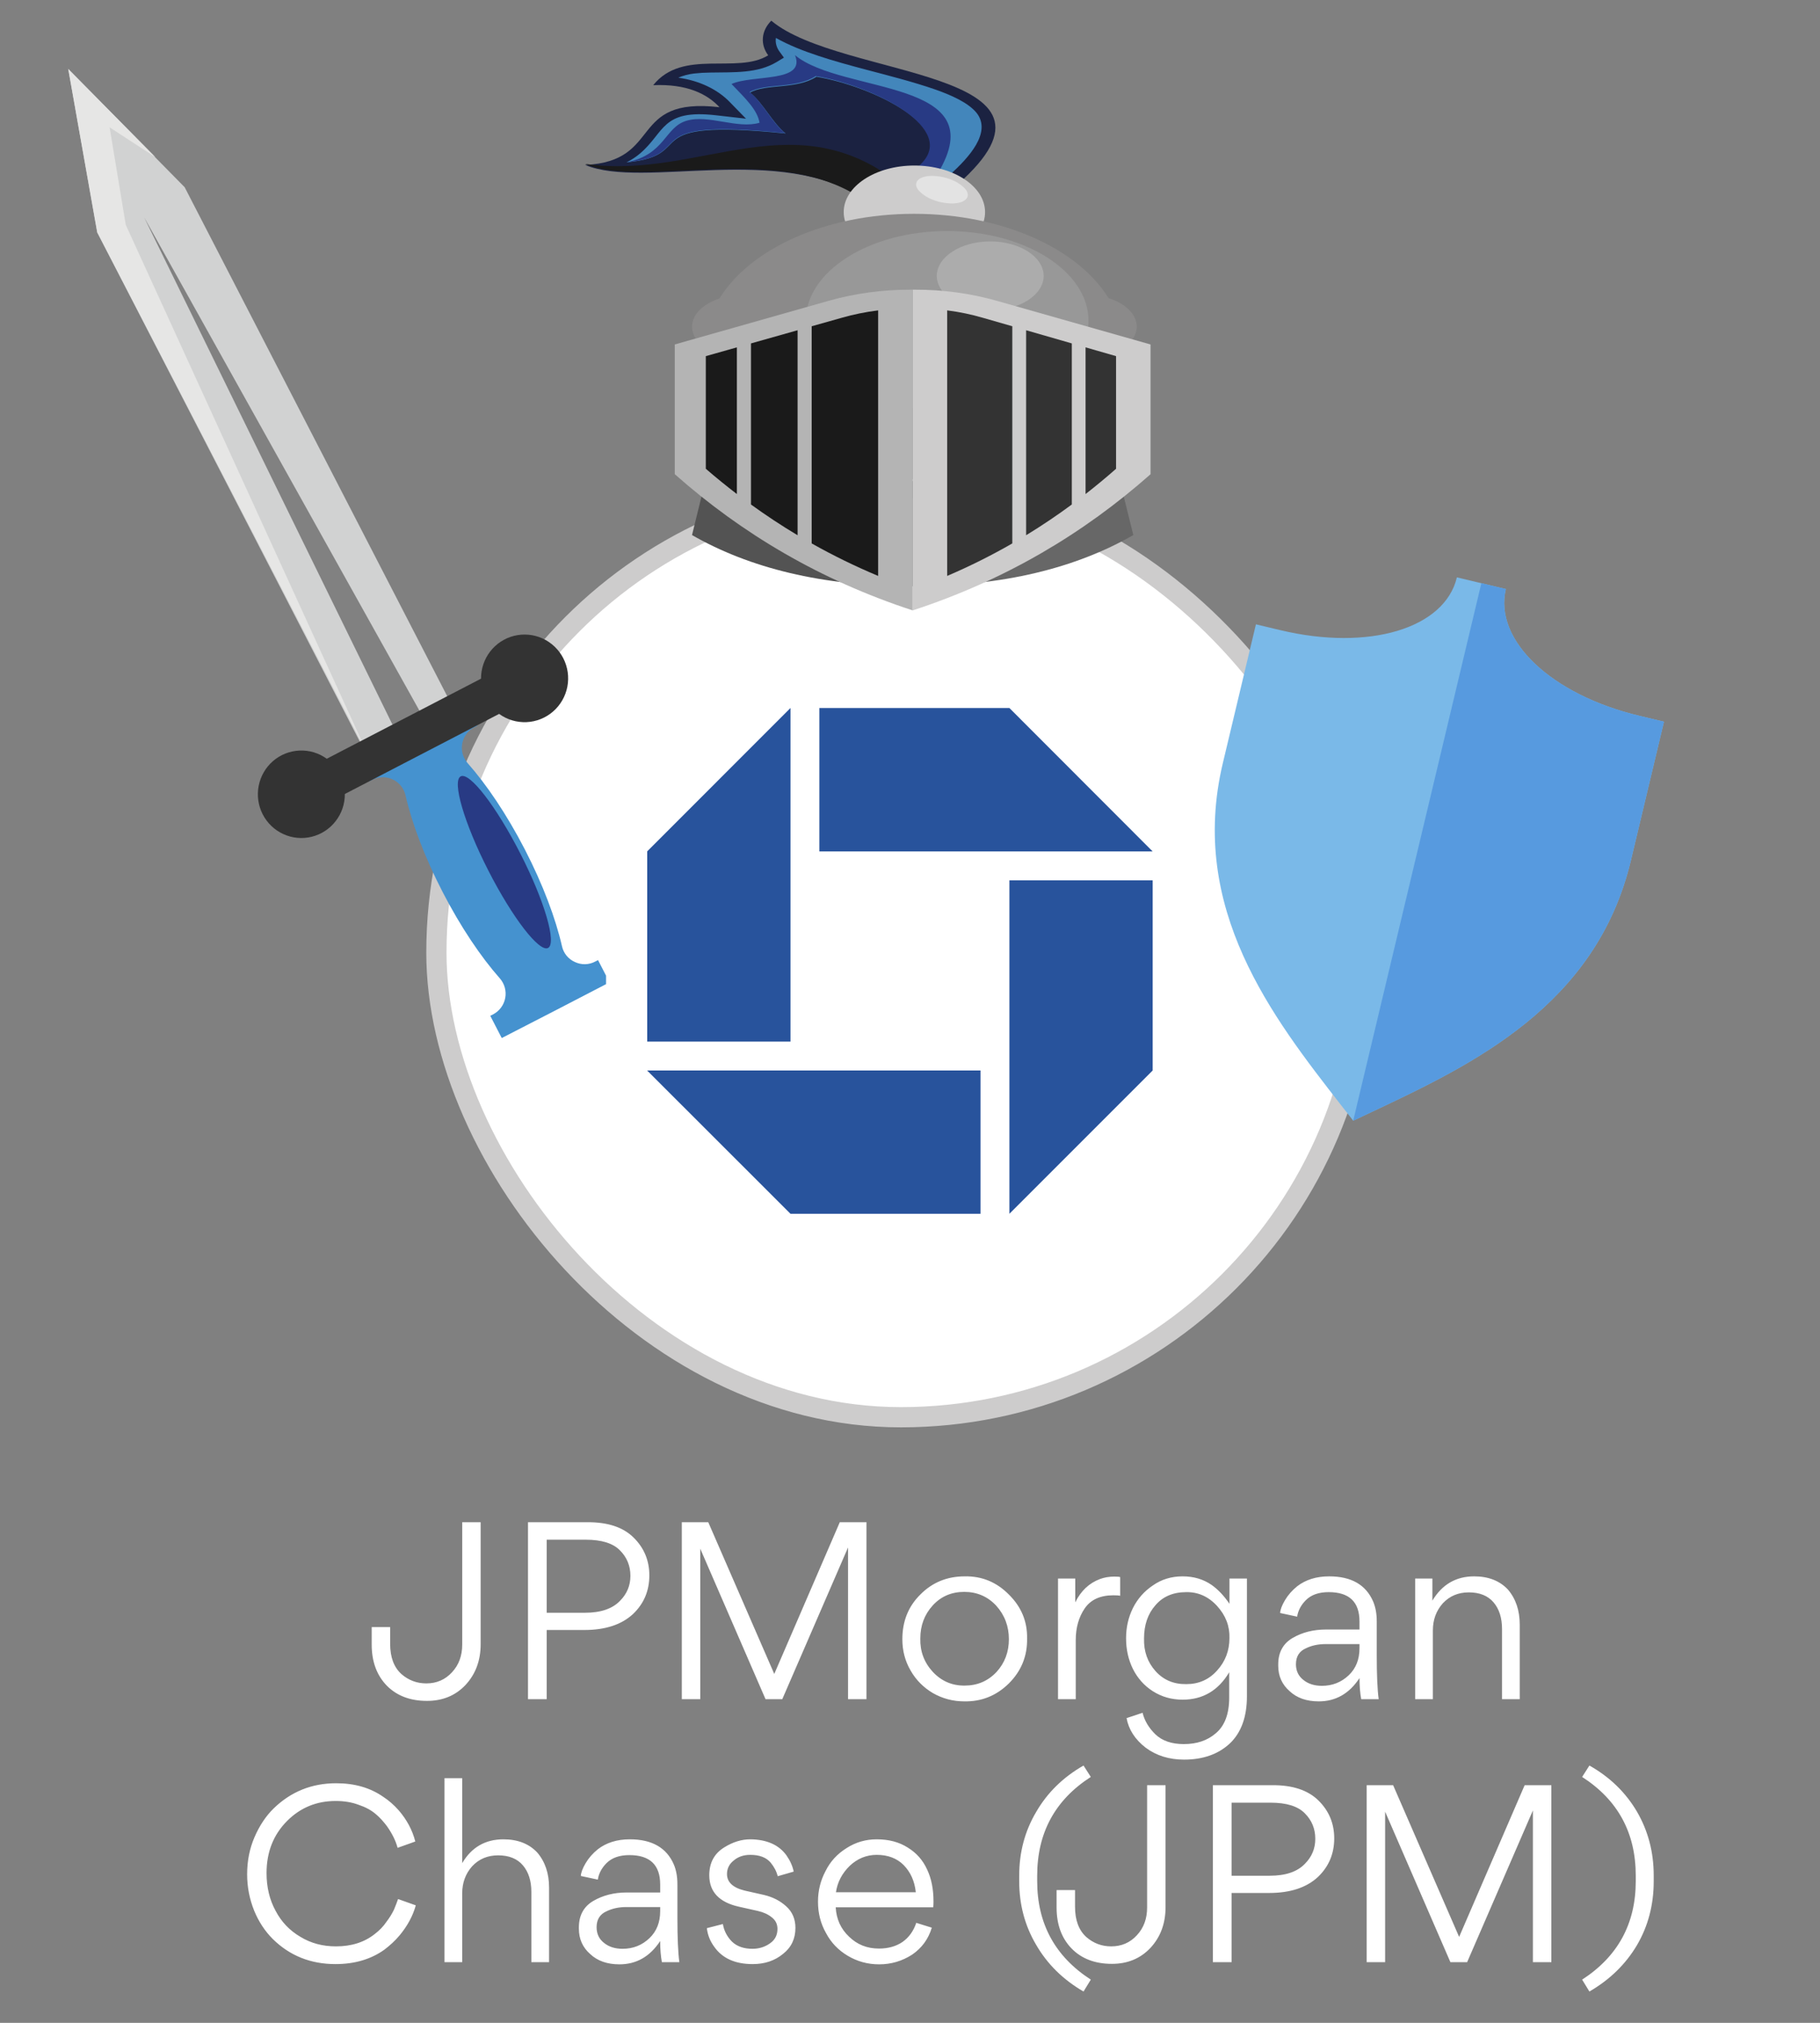 <svg width="90" height="100" viewBox="0 0 90 100" fill="none" xmlns="http://www.w3.org/2000/svg">
<rect x="0" y="0" width="90" height="100" fill="#808080" stroke="none"/>
<rect x="21.58" y="24.128" width="45.934" height="45.934" rx="22.967" fill="white"/>
<rect x="21.58" y="24.128" width="45.934" height="45.934" rx="22.967" stroke="#CDCCCC"/>
<path fill-rule="evenodd" clip-rule="evenodd" d="M57 43.52H49.915V60.004L57 52.92V43.52ZM40.517 35.001V42.092H57L49.915 35.001H40.517ZM48.486 60.004V52.92H32L39.09 60.004H48.486ZM32.005 51.493H39.09V35L32.005 42.086V51.493Z" fill="#28539C"/>
<path d="M66.918 55.402L66.304 54.617C62.939 50.298 58.752 44.925 60.47 37.725L62.106 30.864L63.317 31.153C67.688 32.196 71.44 31.073 72.044 28.543L74.465 29.12C73.861 31.651 76.702 34.346 81.074 35.389L82.284 35.677L80.648 42.538C78.93 49.738 72.769 52.643 67.818 54.977L66.918 55.402Z" fill="#7AB9E8"/>
<path d="M81.074 35.389C76.703 34.346 73.861 31.651 74.465 29.12L73.254 28.832L66.917 55.4L66.918 55.402L67.819 54.977C72.769 52.643 78.93 49.738 80.648 42.538L82.284 35.678L81.074 35.389Z" fill="#579ADF"/>
<path fill-rule="evenodd" clip-rule="evenodd" d="M35.148 22.674C34.837 23.935 34.528 25.194 34.221 26.452C37.056 28.075 40.635 28.981 45.132 28.982V23.779L35.148 22.674Z" fill="#535353"/>
<path fill-rule="evenodd" clip-rule="evenodd" d="M55.107 22.674C55.422 23.935 55.733 25.194 56.043 26.452C53.202 28.075 49.63 28.981 45.132 28.982V23.779L55.107 22.674Z" fill="#676767"/>
<path fill-rule="evenodd" clip-rule="evenodd" d="M47.363 9.11C53.84 3.382 41.593 3.925 38.141 1.023C37.898 1.265 37.753 1.557 37.726 1.861C37.699 2.165 37.79 2.469 37.988 2.734C36.455 3.686 33.762 2.387 32.301 4.211C33.956 4.14 34.964 4.636 35.579 5.3C31.039 4.774 32.815 7.974 28.936 8.154C31.826 9.378 38.614 7.028 42.812 9.888C44.706 9.835 45.468 9.168 47.363 9.11Z" fill="#1B2241"/>
<path fill-rule="evenodd" clip-rule="evenodd" d="M28.938 8.101C31.799 9.365 38.538 6.956 42.704 9.888C43.479 9.855 44.242 9.721 44.961 9.491C39.511 4.678 34.676 8.951 28.936 8.101H28.938Z" fill="#1A1A1A"/>
<path fill-rule="evenodd" clip-rule="evenodd" d="M46.985 8.624C46.237 8.682 45.503 8.817 44.805 9.023L44.755 9.036C44.999 8.763 45.239 8.491 45.475 8.218C47.619 6.395 43.108 4.238 40.372 3.795C39.386 4.432 37.868 4.13 37.091 4.578C37.761 5.119 38.177 6.056 38.849 6.598C31.169 5.821 34.668 7.67 30.982 8.028C31.23 7.903 31.455 7.754 31.652 7.586C32.886 6.537 32.703 5.392 35.394 5.698L36.891 5.868C36.627 5.595 36.36 5.322 36.091 5.049C35.484 4.416 34.572 3.983 33.544 3.841C33.785 3.736 34.05 3.666 34.326 3.634C34.589 3.605 34.854 3.589 35.12 3.587C36.317 3.566 37.459 3.636 38.411 3.063L38.765 2.848C38.695 2.753 38.623 2.659 38.559 2.566C38.4 2.356 38.333 2.115 38.368 1.875C39.602 2.572 41.31 3.04 42.772 3.429C43.93 3.735 45.146 4.042 46.245 4.423C47.02 4.695 47.89 5.074 48.301 5.591C49.048 6.556 47.894 7.809 46.985 8.624Z" fill="#4386BB"/>
<path fill-rule="evenodd" clip-rule="evenodd" d="M45.906 8.751C45.517 8.827 45.133 8.918 44.756 9.023L44.707 9.036C44.95 8.761 45.189 8.487 45.424 8.213C47.56 6.378 43.065 4.207 40.339 3.762C39.357 4.403 37.844 4.099 37.069 4.549C37.738 5.094 38.152 6.037 38.822 6.583C31.168 5.8 34.655 7.661 30.982 8.022C32.894 7.647 32.859 6.295 33.946 5.97C35.032 5.644 36.467 6.393 37.561 6.068C37.447 5.441 36.928 4.931 36.174 4.153C37.221 3.677 39.863 4.102 39.314 2.728C41.665 4.677 49.239 3.869 46.365 8.583L45.906 8.751Z" fill="#283A84"/>
<path d="M45.217 12.786C43.287 12.786 41.722 11.756 41.722 10.485C41.722 9.214 43.287 8.183 45.217 8.183C47.147 8.183 48.712 9.214 48.712 10.485C48.712 11.756 47.147 12.786 45.217 12.786Z" fill="#CDCCCC"/>
<path fill-rule="evenodd" clip-rule="evenodd" d="M45.201 10.57C40.82 10.57 37.076 12.307 35.578 14.758C34.774 15.016 34.221 15.548 34.221 16.157C34.225 16.359 34.286 16.559 34.4 16.742C34.514 16.926 34.679 17.089 34.883 17.222C34.957 20.806 39.548 23.697 45.201 23.697C50.854 23.697 55.429 20.812 55.516 17.238C55.729 17.104 55.902 16.938 56.022 16.751C56.143 16.563 56.208 16.358 56.213 16.151C56.213 15.536 55.641 14.993 54.818 14.739C53.315 12.295 49.577 10.57 45.201 10.57Z" fill="#8B8A8A"/>
<path fill-rule="evenodd" clip-rule="evenodd" d="M46.836 20.288C42.984 20.288 39.847 18.301 39.847 15.855C39.847 13.409 42.99 11.422 46.836 11.422C50.683 11.422 53.826 13.409 53.826 15.855C53.826 18.301 50.691 20.288 46.836 20.288Z" fill="#989898"/>
<path fill-rule="evenodd" clip-rule="evenodd" d="M48.968 15.344C47.511 15.344 46.325 14.577 46.325 13.639C46.325 12.7 47.511 11.934 48.968 11.934C50.424 11.934 51.61 12.699 51.61 13.639C51.61 14.579 50.411 15.344 48.968 15.344Z" fill="#ACACAC"/>
<path fill-rule="evenodd" clip-rule="evenodd" d="M45.132 14.321H45.232C46.625 14.315 48.009 14.504 49.314 14.877L56.895 17.029V23.444C53.578 26.379 49.71 28.678 45.132 30.176V14.321Z" fill="#CDCCCC"/>
<path fill-rule="evenodd" clip-rule="evenodd" d="M46.836 15.344C47.441 15.42 48.033 15.543 48.606 15.711L50.059 16.129V26.864C49.033 27.455 47.958 27.992 46.839 28.471V15.344H46.836ZM50.742 16.326L53.002 16.977V24.94C52.288 25.467 51.535 25.976 50.742 26.46V16.326ZM53.682 17.172L55.19 17.606V23.174C54.707 23.599 54.205 24.015 53.682 24.424V17.172Z" fill="#333333"/>
<path fill-rule="evenodd" clip-rule="evenodd" d="M45.132 14.321H45.032C43.641 14.316 42.261 14.505 40.959 14.876L33.368 17.028V23.442C36.687 26.379 40.555 28.678 45.132 30.176V14.321Z" fill="#B4B4B4"/>
<path fill-rule="evenodd" clip-rule="evenodd" d="M43.427 15.344C42.81 15.42 42.205 15.543 41.621 15.711L40.138 16.129V26.864C41.185 27.455 42.283 27.992 43.425 28.471V15.344H43.427ZM39.441 16.326L37.136 16.977V24.94C37.863 25.467 38.632 25.976 39.441 26.46V16.326ZM36.439 17.172L34.903 17.606V23.174C35.394 23.599 35.907 24.015 36.439 24.424V17.172Z" fill="#1A1A1A"/>
<path fill-rule="evenodd" clip-rule="evenodd" d="M46.099 8.695C45.444 8.695 45.131 9.001 45.397 9.377C45.566 9.577 45.807 9.746 46.099 9.865C46.391 9.984 46.724 10.051 47.065 10.059C47.717 10.059 48.031 9.754 47.764 9.377C47.596 9.176 47.354 9.008 47.063 8.889C46.771 8.77 46.439 8.703 46.099 8.695Z" fill="#E3E3E3"/>
<g clip-path="url(#clip0_463_5522)">
<path fill-rule="evenodd" clip-rule="evenodd" d="M29.573 47.463L29.436 47.534C29.282 47.617 29.109 47.662 28.934 47.666C28.758 47.67 28.584 47.632 28.426 47.556C28.265 47.484 28.124 47.376 28.013 47.24C27.903 47.104 27.826 46.943 27.789 46.771C27.475 45.4 26.847 43.724 25.954 41.993C25.061 40.263 24.059 38.782 23.13 37.732C23.013 37.601 22.928 37.445 22.881 37.277C22.834 37.108 22.826 36.931 22.858 36.759C22.89 36.587 22.961 36.424 23.066 36.283C23.17 36.143 23.305 36.028 23.461 35.948L23.599 35.877L23.031 34.779L20.363 36.153L17.696 37.526L18.264 38.625L18.4 38.554C18.556 38.472 18.729 38.428 18.906 38.423C19.082 38.419 19.257 38.456 19.417 38.53C19.577 38.605 19.718 38.715 19.828 38.852C19.939 38.99 20.016 39.151 20.054 39.323C20.368 40.693 20.996 42.37 21.889 44.099C22.781 45.828 23.784 47.311 24.713 48.361C24.829 48.492 24.914 48.648 24.961 48.816C25.008 48.985 25.016 49.163 24.984 49.335C24.952 49.507 24.881 49.67 24.777 49.81C24.673 49.951 24.538 50.066 24.382 50.147L24.244 50.217L24.812 51.316L27.48 49.943L30.141 48.563L29.573 47.463Z" fill="#4592CF"/>
<path fill-rule="evenodd" clip-rule="evenodd" d="M22.782 38.38C22.342 38.609 22.953 40.696 24.149 43.037C25.345 45.378 26.671 47.092 27.103 46.862C27.535 46.633 26.932 44.546 25.736 42.205C24.541 39.864 23.222 38.15 22.782 38.38Z" fill="#283A84"/>
<path fill-rule="evenodd" clip-rule="evenodd" d="M3.375 3.41L4.805 11.489L18.142 37.336L22.469 35.103L9.132 9.256L3.375 3.41Z" fill="#D1D2D2"/>
<path fill-rule="evenodd" clip-rule="evenodd" d="M7.691 7.774L5.42 6.295L6.219 11.115L18.207 37.336L4.811 11.489L3.375 3.41L7.691 7.774Z" fill="#E6E6E5"/>
<path fill-rule="evenodd" clip-rule="evenodd" d="M7.126 10.741L13.427 23.611L19.731 36.483L20.419 36.133L21.105 35.783L14.115 23.263L7.126 10.741Z" fill="#818181"/>
<path fill-rule="evenodd" clip-rule="evenodd" d="M23.787 33.55L16.159 37.509C15.767 37.225 15.291 37.082 14.808 37.104C14.325 37.125 13.863 37.309 13.497 37.627C13.132 37.944 12.883 38.377 12.791 38.854C12.699 39.331 12.77 39.825 12.991 40.257C13.213 40.689 13.573 41.033 14.013 41.234C14.453 41.435 14.947 41.481 15.417 41.365C15.886 41.248 16.303 40.977 16.599 40.593C16.896 40.21 17.056 39.737 17.053 39.251L24.682 35.292C25.074 35.577 25.551 35.72 26.035 35.699C26.518 35.678 26.981 35.494 27.348 35.176C27.714 34.858 27.964 34.425 28.056 33.947C28.148 33.469 28.077 32.974 27.855 32.541C27.633 32.109 27.272 31.764 26.831 31.563C26.391 31.361 25.895 31.316 25.425 31.432C24.955 31.549 24.538 31.821 24.241 32.206C23.944 32.59 23.784 33.064 23.787 33.55Z" fill="#333333"/>
</g>
<path d="M22.857 75.252H23.769V81.276C23.769 82.084 23.521 82.756 23.025 83.292C22.529 83.82 21.893 84.084 21.117 84.084C20.285 84.084 19.621 83.832 19.125 83.328C18.629 82.816 18.381 82.14 18.381 81.3V80.436H19.293V81.264C19.293 81.928 19.481 82.428 19.857 82.764C20.209 83.068 20.617 83.22 21.081 83.22C21.593 83.22 22.017 83.036 22.353 82.668C22.689 82.308 22.857 81.852 22.857 81.3V75.252ZM28.894 80.58H27.034V84H26.11V75.252H29.038C30.046 75.244 30.81 75.496 31.33 76.008C31.85 76.52 32.11 77.144 32.11 77.88C32.11 78.64 31.842 79.276 31.306 79.788C30.738 80.316 29.934 80.58 28.894 80.58ZM28.966 76.116H27.034V79.728H28.918C29.702 79.728 30.282 79.532 30.658 79.14C31.002 78.796 31.174 78.384 31.174 77.904C31.174 77.408 31.002 76.988 30.658 76.644C30.314 76.292 29.75 76.116 28.966 76.116ZM41.528 75.252H42.848V84H41.936V76.5L38.684 84H37.856L34.628 76.56V84H33.716V75.252H35.024L38.288 82.752L41.528 75.252ZM47.682 84.108C47.13 84.108 46.614 83.972 46.134 83.7C45.662 83.42 45.294 83.048 45.03 82.584C44.758 82.12 44.622 81.604 44.622 81.036C44.622 80.148 44.918 79.412 45.51 78.828C46.102 78.228 46.834 77.928 47.706 77.928C48.554 77.912 49.282 78.212 49.89 78.828C50.506 79.436 50.806 80.16 50.79 81C50.806 81.864 50.506 82.604 49.89 83.22C49.274 83.828 48.538 84.124 47.682 84.108ZM47.706 83.328C48.33 83.328 48.854 83.104 49.278 82.656C49.686 82.208 49.89 81.668 49.89 81.036C49.89 80.396 49.682 79.844 49.266 79.38C48.842 78.924 48.314 78.696 47.682 78.696C47.05 78.696 46.53 78.92 46.122 79.368C45.714 79.816 45.51 80.36 45.51 81C45.494 81.632 45.698 82.18 46.122 82.644C46.554 83.108 47.082 83.336 47.706 83.328ZM52.32 78.036H53.172V79.212C53.452 78.644 53.86 78.26 54.396 78.06C54.612 77.98 54.848 77.94 55.104 77.94C55.256 77.94 55.352 77.948 55.392 77.964V78.888C55.328 78.872 55.216 78.864 55.056 78.864C54.408 78.864 53.936 79.08 53.64 79.512C53.344 79.944 53.196 80.468 53.196 81.084V84H52.32V78.036ZM60.785 83.916V82.668C60.249 83.572 59.481 84.024 58.481 84.024C57.937 84.024 57.445 83.884 57.005 83.604C56.581 83.332 56.253 82.964 56.021 82.5C55.797 82.044 55.685 81.54 55.685 80.988C55.685 80.452 55.797 79.956 56.021 79.5C56.253 79.036 56.585 78.66 57.017 78.372C57.441 78.076 57.929 77.928 58.481 77.928C59.025 77.928 59.501 78.068 59.909 78.348C60.229 78.572 60.525 78.884 60.797 79.284V78.036H61.661V83.856C61.661 84.872 61.381 85.648 60.821 86.184C60.245 86.72 59.489 86.988 58.553 86.988C57.817 86.988 57.185 86.792 56.657 86.4C56.129 85.992 55.813 85.504 55.709 84.936L56.501 84.672C56.597 85.064 56.809 85.42 57.137 85.74C57.473 86.06 57.941 86.22 58.541 86.22C59.181 86.22 59.705 86.044 60.113 85.692C60.561 85.324 60.785 84.732 60.785 83.916ZM58.661 83.256C59.277 83.256 59.785 83.032 60.185 82.584C60.593 82.136 60.797 81.6 60.797 80.976C60.813 80.384 60.609 79.856 60.185 79.392C59.761 78.928 59.253 78.7 58.661 78.708C58.013 78.708 57.505 78.924 57.137 79.356C56.761 79.78 56.573 80.328 56.573 81C56.557 81.632 56.745 82.168 57.137 82.608C57.529 83.048 58.037 83.264 58.661 83.256ZM65.573 80.556H67.228V80.16C67.228 79.192 66.721 78.708 65.704 78.708C65.216 78.708 64.841 78.84 64.576 79.104C64.337 79.344 64.192 79.616 64.144 79.92L63.304 79.74C63.312 79.572 63.392 79.36 63.544 79.104C63.697 78.848 63.897 78.62 64.144 78.42C64.569 78.092 65.097 77.928 65.728 77.928C66.817 77.928 67.54 78.34 67.9 79.164C68.02 79.444 68.081 79.772 68.081 80.148V81.828C68.081 82.804 68.112 83.528 68.177 84H67.312C67.257 83.696 67.228 83.348 67.228 82.956C66.725 83.724 66.052 84.108 65.213 84.108C64.612 84.108 64.132 83.94 63.773 83.604C63.397 83.276 63.209 82.856 63.209 82.344V82.284C63.209 81.692 63.444 81.256 63.916 80.976C64.397 80.696 64.948 80.556 65.573 80.556ZM67.228 81.48V81.276H65.561C65.192 81.276 64.868 81.344 64.588 81.48C64.252 81.624 64.085 81.888 64.085 82.272C64.085 82.6 64.209 82.86 64.457 83.052C64.697 83.244 65.001 83.34 65.368 83.34C65.888 83.34 66.332 83.164 66.701 82.812C67.052 82.476 67.228 82.032 67.228 81.48ZM75.152 84H74.276V80.532C74.276 79.98 74.136 79.54 73.856 79.212C73.576 78.884 73.168 78.72 72.632 78.72C72.112 78.72 71.684 78.9 71.348 79.26C71.02 79.628 70.856 80.076 70.856 80.604V84H69.98V78.036H70.832V79.128C71.312 78.328 72 77.928 72.896 77.928C73.6 77.928 74.156 78.144 74.564 78.576C74.956 79.032 75.152 79.612 75.152 80.316V84ZM16.589 97.096C15.365 97.096 14.333 96.684 13.493 95.86C13.101 95.468 12.793 95 12.569 94.456C12.337 93.88 12.221 93.28 12.221 92.656C12.221 92 12.341 91.392 12.581 90.832C12.829 90.256 13.145 89.78 13.529 89.404C14.385 88.572 15.417 88.156 16.625 88.156C17.537 88.156 18.313 88.38 18.953 88.828C19.225 89.004 19.481 89.228 19.721 89.5C20.121 89.964 20.393 90.476 20.537 91.036L19.661 91.348C19.573 91.012 19.401 90.66 19.145 90.292C18.961 90.044 18.773 89.84 18.581 89.68C18.357 89.488 18.077 89.336 17.741 89.224C17.405 89.096 17.025 89.032 16.601 89.032C15.657 89.032 14.857 89.36 14.201 90.016C13.521 90.696 13.181 91.556 13.181 92.596C13.181 93.292 13.329 93.912 13.625 94.456C13.913 95.008 14.325 95.44 14.861 95.752C15.373 96.064 15.957 96.22 16.613 96.22C17.381 96.22 18.021 96.016 18.533 95.608C18.765 95.432 18.957 95.232 19.109 95.008C19.261 94.808 19.385 94.608 19.481 94.408C19.561 94.216 19.629 94.04 19.685 93.88L20.561 94.192C20.417 94.712 20.149 95.208 19.757 95.68C19.549 95.928 19.297 96.164 19.001 96.388C18.337 96.86 17.533 97.096 16.589 97.096ZM27.152 97H26.276V93.532C26.276 92.98 26.136 92.54 25.856 92.212C25.576 91.884 25.168 91.72 24.632 91.72C24.112 91.72 23.684 91.9 23.348 92.26C23.02 92.628 22.856 93.076 22.856 93.604V97H21.98V87.904H22.856V92.104C23.32 91.32 24 90.928 24.896 90.928C25.6 90.928 26.156 91.144 26.564 91.576C26.956 92.032 27.152 92.612 27.152 93.316V97ZM30.99 93.556H32.646V93.16C32.646 92.192 32.138 91.708 31.122 91.708C30.634 91.708 30.258 91.84 29.994 92.104C29.754 92.344 29.61 92.616 29.562 92.92L28.722 92.74C28.73 92.572 28.81 92.36 28.962 92.104C29.114 91.848 29.314 91.62 29.562 91.42C29.986 91.092 30.514 90.928 31.146 90.928C32.234 90.928 32.958 91.34 33.318 92.164C33.438 92.444 33.498 92.772 33.498 93.148V94.828C33.498 95.804 33.53 96.528 33.594 97H32.73C32.674 96.696 32.646 96.348 32.646 95.956C32.142 96.724 31.47 97.108 30.63 97.108C30.03 97.108 29.55 96.94 29.19 96.604C28.814 96.276 28.626 95.856 28.626 95.344V95.284C28.626 94.692 28.862 94.256 29.334 93.976C29.814 93.696 30.366 93.556 30.99 93.556ZM32.646 94.48V94.276H30.978C30.61 94.276 30.286 94.344 30.006 94.48C29.67 94.624 29.502 94.888 29.502 95.272C29.502 95.6 29.626 95.86 29.874 96.052C30.114 96.244 30.418 96.34 30.786 96.34C31.306 96.34 31.75 96.164 32.118 95.812C32.47 95.476 32.646 95.032 32.646 94.48ZM39.334 95.308C39.334 95.844 39.13 96.272 38.722 96.592C38.314 96.928 37.814 97.096 37.222 97.096C36.35 97.096 35.714 96.808 35.314 96.232C35.114 95.96 34.994 95.656 34.954 95.32L35.746 95.116C35.802 95.444 35.95 95.732 36.19 95.98C36.438 96.22 36.778 96.34 37.21 96.34C37.538 96.34 37.83 96.248 38.086 96.064C38.326 95.896 38.446 95.66 38.446 95.356C38.446 95.116 38.35 94.924 38.158 94.78C37.982 94.636 37.754 94.532 37.474 94.468L36.562 94.264C35.57 94.048 35.074 93.528 35.074 92.704C35.074 92.088 35.322 91.628 35.818 91.324C36.242 91.06 36.67 90.928 37.102 90.928C37.918 90.936 38.514 91.2 38.89 91.72C39.074 91.984 39.194 92.252 39.25 92.524L38.458 92.752C38.402 92.52 38.286 92.296 38.11 92.08C37.894 91.824 37.558 91.696 37.102 91.696C36.774 91.696 36.502 91.788 36.286 91.972C36.062 92.148 35.95 92.372 35.95 92.644C35.95 93.044 36.238 93.316 36.814 93.46L37.774 93.676C38.214 93.78 38.582 93.968 38.878 94.24C39.182 94.512 39.334 94.868 39.334 95.308ZM46.15 94.288H41.326C41.358 94.872 41.578 95.356 41.986 95.74C42.386 96.132 42.878 96.328 43.462 96.328C43.918 96.328 44.306 96.22 44.626 96.004C44.946 95.78 45.174 95.464 45.31 95.056L46.078 95.296C45.91 95.856 45.586 96.3 45.106 96.628C44.61 96.948 44.066 97.108 43.474 97.108C42.914 97.108 42.398 96.968 41.926 96.688C41.454 96.408 41.094 96.032 40.846 95.56C40.582 95.096 40.45 94.58 40.45 94.012C40.45 93.468 40.574 92.964 40.822 92.5C41.054 92.028 41.402 91.648 41.866 91.36C42.314 91.072 42.81 90.928 43.354 90.928C43.954 90.928 44.466 91.064 44.89 91.336C45.322 91.6 45.642 91.964 45.85 92.428C46.058 92.868 46.162 93.392 46.162 94C46.162 94.104 46.158 94.2 46.15 94.288ZM41.338 93.544H45.286C45.23 93 45.03 92.552 44.686 92.2C44.35 91.864 43.906 91.696 43.354 91.696C42.85 91.696 42.406 91.876 42.022 92.236C41.638 92.612 41.41 93.048 41.338 93.544ZM50.401 93.004V92.716C50.401 91.564 50.681 90.516 51.241 89.572C51.793 88.62 52.573 87.856 53.581 87.28L53.941 87.844C52.173 88.98 51.289 90.608 51.289 92.728V92.992C51.289 95.096 52.173 96.72 53.941 97.864L53.581 98.452C52.573 97.868 51.793 97.1 51.241 96.148C50.681 95.204 50.401 94.156 50.401 93.004ZM56.725 88.252H57.637V94.276C57.637 95.084 57.389 95.756 56.893 96.292C56.397 96.82 55.761 97.084 54.985 97.084C54.153 97.084 53.489 96.832 52.993 96.328C52.497 95.816 52.249 95.14 52.249 94.3V93.436H53.161V94.264C53.161 94.928 53.349 95.428 53.725 95.764C54.077 96.068 54.485 96.22 54.949 96.22C55.461 96.22 55.885 96.036 56.221 95.668C56.557 95.308 56.725 94.852 56.725 94.3V88.252ZM62.762 93.58H60.902V97H59.978V88.252H62.906C63.914 88.244 64.678 88.496 65.198 89.008C65.718 89.52 65.978 90.144 65.978 90.88C65.978 91.64 65.71 92.276 65.174 92.788C64.606 93.316 63.802 93.58 62.762 93.58ZM62.834 89.116H60.902V92.728H62.786C63.57 92.728 64.15 92.532 64.526 92.14C64.87 91.796 65.042 91.384 65.042 90.904C65.042 90.408 64.87 89.988 64.526 89.644C64.182 89.292 63.618 89.116 62.834 89.116ZM75.395 88.252H76.715V97H75.803V89.5L72.551 97H71.723L68.495 89.56V97H67.583V88.252H68.891L72.155 95.752L75.395 88.252ZM81.777 92.716V93.004C81.777 94.164 81.501 95.216 80.949 96.16C80.389 97.104 79.605 97.868 78.597 98.452L78.237 97.864C80.005 96.72 80.889 95.096 80.889 92.992V92.728C80.889 90.608 80.005 88.98 78.237 87.844L78.597 87.28C79.605 87.848 80.389 88.608 80.949 89.56C81.501 90.512 81.777 91.564 81.777 92.716Z" fill="white"/>
<defs>
<clipPath id="clip0_463_5522">
<rect width="28.994" height="52.066" fill="white" transform="matrix(-1 0 0 1 29.97 0)"/>
</clipPath>
</defs>
</svg>
